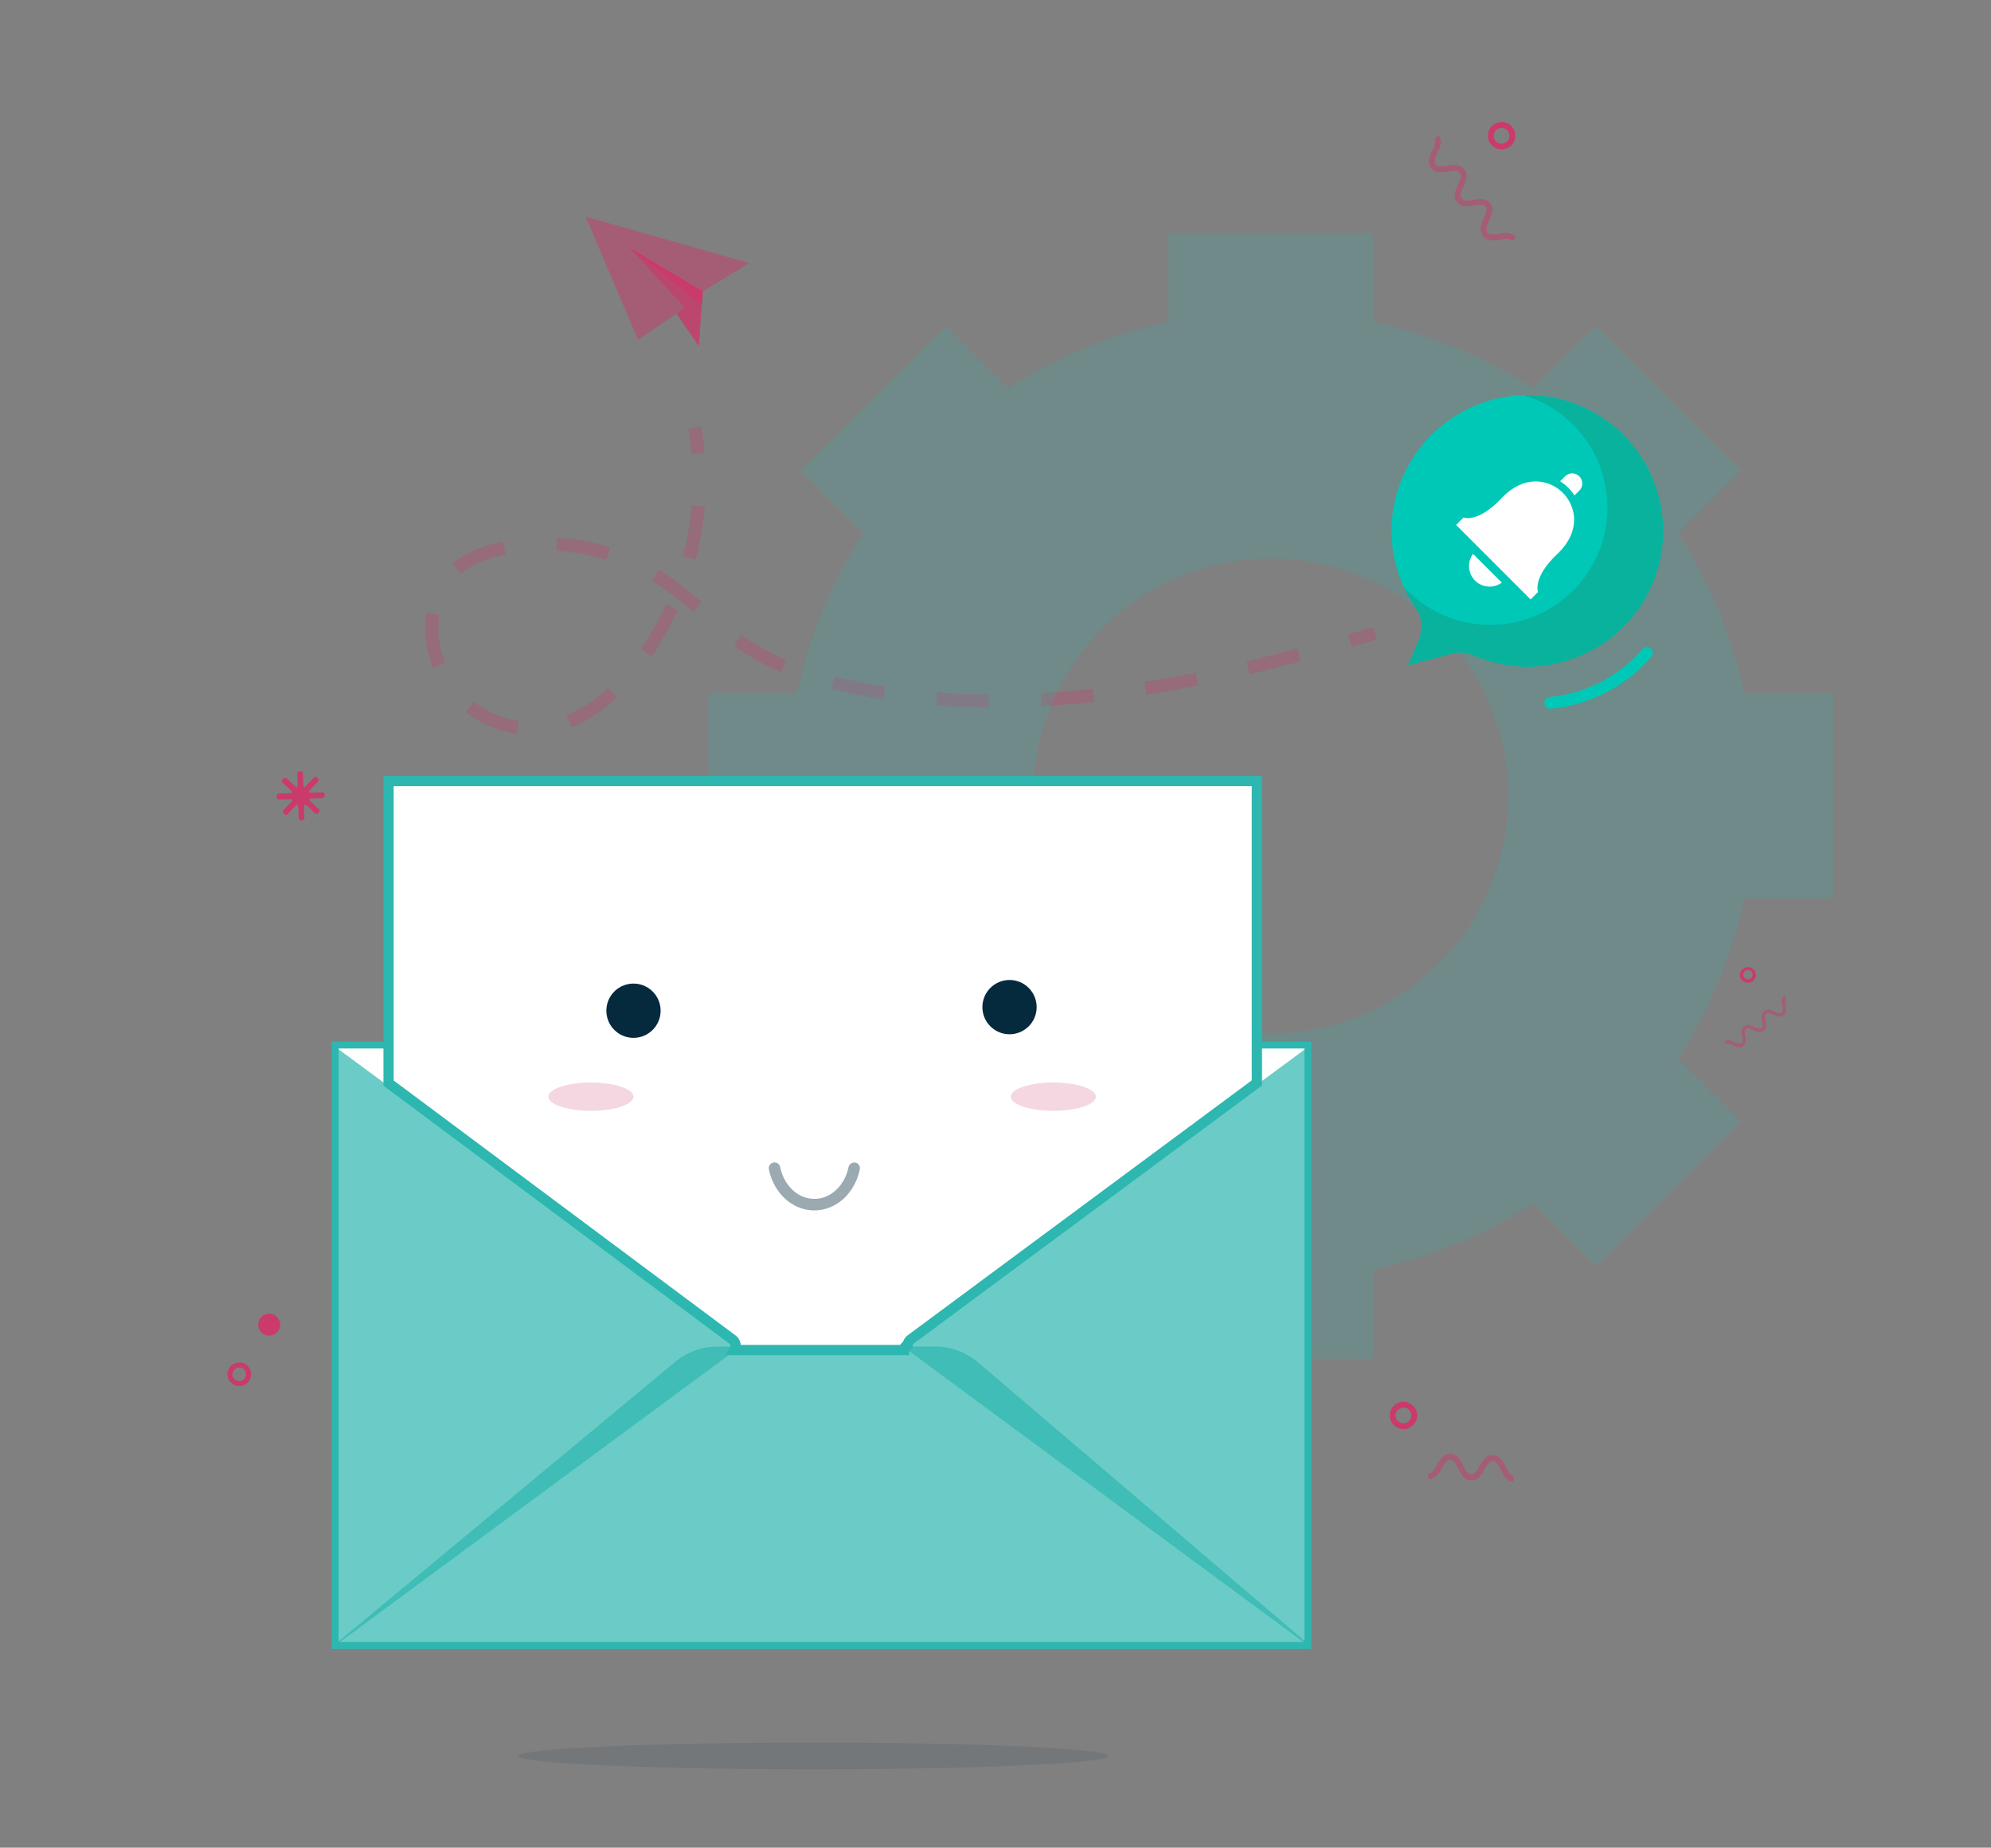 <svg id="Capa_1" data-name="Capa 1" xmlns="http://www.w3.org/2000/svg" viewBox="0 0 581.88 539.89"><rect x="0" y="0" width="581.88" height="539.89" fill="#808080" stroke="none"/><defs><style>.cls-1{opacity:0.3;}.cls-10,.cls-11,.cls-2,.cls-7{fill:#ca3a6b;}.cls-3,.cls-5{fill:#2db7b0;}.cls-3,.cls-7{opacity:0.2;}.cls-13,.cls-4,.cls-6{fill:#fff;}.cls-4,.cls-6{stroke:#2db7b0;stroke-miterlimit:10;}.cls-4{stroke-width:2px;}.cls-5{opacity:0.7;}.cls-6{stroke-width:3px;}.cls-15,.cls-8,.cls-9{fill:#05293d;}.cls-8{opacity:0.4;isolation:isolate;}.cls-10{opacity:0.5;}.cls-11{opacity:0.6;}.cls-12{fill:#00c8b7;}.cls-14{fill:#08b29d;}.cls-15{opacity:0.1;}</style></defs><title>configure-mail-flxg</title><g class="cls-1"><path class="cls-2" d="M202.16,132.71c-.23-2.48-.56-5-1-7.38l3.75-.69c.47,2.54.82,5.14,1,7.73Z"/><path class="cls-2" d="M151,214.39a31.61,31.61,0,0,1-14.84-6.32l2.36-3a27.7,27.7,0,0,0,13,5.55Zm16-1.82L165.6,209a38.38,38.38,0,0,0,12.08-8l2.62,2.76A42.13,42.13,0,0,1,167,212.57Zm-40.45-17.48A31.36,31.36,0,0,1,124.39,181c0-.39.07-.77.12-1.16l.11-.81,3.76.58-.09.69c0,.34-.08.67-.1,1a27.48,27.48,0,0,0,1.9,12.35Zm147,11,.28-3.8c4.95.38,10.06.59,15.18.62l0,3.81C283.77,206.69,278.57,206.48,273.54,206.09Zm-15.37-1.74-2.41-.38c-4.63-.77-8.82-1.64-12.8-2.66l.95-3.69c3.87,1,8,1.84,12.48,2.59l2.35.37Zm46.23,2-.21-3.81c4.94-.27,10-.69,15.17-1.26l.41,3.79C314.58,205.64,309.41,206.07,304.4,206.35Zm-76.22-10a74,74,0,0,1-12-6.51c-.57-.39-1.14-.78-1.69-1.18l2.22-3.1,1.6,1.12a70.68,70.68,0,0,0,11.37,6.18Zm-37.77-4.57-3.15-2.16a85,85,0,0,0,7.36-13l3.47,1.57A90,90,0,0,1,190.41,191.75ZM335.05,203l-.6-3.76c4.84-.77,9.89-1.68,15-2.7l.75,3.73C345,201.32,339.94,202.24,335.05,203Zm30.18-6-.88-3.71q7.44-1.75,14.81-3.73l1,3.68Q372.72,195.21,365.23,197Zm-162.7-18.18a105.49,105.49,0,0,0-10.71-8.36l-1.21-.77,2-3.24,1.29.83a107,107,0,0,1,11.1,8.65Zm-67.82-11.23-2.43-2.93c3.6-3,8.37-5.09,14.58-6.37l1,3.68C142.13,163.15,137.78,165,134.71,167.58Zm42.43-4a61,61,0,0,0-13-2.52l-1.54-.1.21-3.81a64.49,64.49,0,0,1,15.5,2.8Zm26.18-.13-3.69-1a87.32,87.32,0,0,0,2.55-14.76l3.8.33A92.92,92.92,0,0,1,203.32,163.41Z"/><path class="cls-2" d="M395.11,189.05,394,185.39q3.66-1.06,7.3-2.16l1.1,3.65Z"/></g><path class="cls-3" d="M509.8,202.65a140.73,140.73,0,0,0-19.42-46.86l18.31-18.32L466.42,95.23l-18.3,18.3A141,141,0,0,0,401.25,94.1V68.23H341.49V94.1a141,141,0,0,0-46.87,19.43l-18.3-18.3L234,137.47l18.32,18.32a141,141,0,0,0-19.43,46.86H207l0,59.77h26a140.8,140.8,0,0,0,19.43,46.87L234,327.67,276.22,370l18.4-18.4A140.78,140.78,0,0,0,341.49,371v26h59.76V371a140.78,140.78,0,0,0,46.87-19.42l18.4,18.4,42.25-42.28-18.39-18.38a140.57,140.57,0,0,0,19.42-46.87h26V202.65ZM371.37,302a69.42,69.42,0,1,1,69.42-69.42A69.42,69.42,0,0,1,371.37,302Z"/><rect class="cls-4" x="97.96" y="305.37" width="284.26" height="175.42"/><path class="cls-5" d="M197.09,398.14,97.77,480.6l284.72-.09-96.58-82.37a19.57,19.57,0,0,0-12.7-4.69H209.8A19.62,19.62,0,0,0,197.09,398.14Z"/><path class="cls-5" d="M266,395l116.32,85.84V305.9L266,391.74A2,2,0,0,0,266,395Z"/><path class="cls-6" d="M113.56,228.23v88.25l100.6,75a2.32,2.32,0,0,1,.49,3h49.54a1.4,1.4,0,0,1,.85-1.32l.22-.12a2.26,2.26,0,0,1,.83-1.6l101.24-75V228.23Z"/><path class="cls-5" d="M214.28,391.74,98,305.9V480.79L214.28,395A2,2,0,0,0,214.28,391.74Z"/><ellipse class="cls-7" cx="172.7" cy="320.45" rx="12.43" ry="4.14"/><ellipse class="cls-7" cx="307.83" cy="320.45" rx="12.43" ry="4.14"/><path class="cls-8" d="M249.6,339.7A1.68,1.68,0,0,0,248,341c-1.12,5.38-5.16,9.3-10,9.3s-8.88-3.92-10-9.3a1.66,1.66,0,0,0-1.63-1.33h0a1.68,1.68,0,0,0-1.66,2c1.43,6.93,6.82,12,13.29,12s11.85-5.07,13.29-12a1.68,1.68,0,0,0-1.66-2Z"/><circle class="cls-9" cx="185.14" cy="295.33" r="7.93"/><circle class="cls-9" cx="295.04" cy="294.28" r="7.93"/><polygon class="cls-10" points="171.14 63.3 186.49 99.31 197.71 91.63 204.21 101.08 205.38 85.14 218.96 76.87 171.14 63.3"/><polygon class="cls-11" points="200.19 89.93 186.49 99.31 197.71 91.63 204.21 101.08 205.38 85.14 183.75 72.26 200.19 89.93"/><polygon class="cls-2" points="205.09 89.05 183.75 72.26 205.38 85.14 205.09 89.05"/><path class="cls-12" d="M453.18,207.1a1.72,1.72,0,0,1-.17-3.44,40.91,40.91,0,0,0,27-14,1.72,1.72,0,1,1,2.6,2.26,44.36,44.36,0,0,1-29.24,15.17Z"/><path class="cls-12" d="M442.33,115.66a39.82,39.82,0,0,0-35.54,36.57,39.34,39.34,0,0,0,7,25.41,9.61,9.61,0,0,1,.91,9.17l-3.13,7.54L424.34,191a9.65,9.65,0,0,1,6.27.49,39.66,39.66,0,1,0,11.72-75.86Z"/><path class="cls-13" d="M447.33,175.16l2.18-2.18s-1.73-4.08,5.52-11c4.32-4.09,5.29-8.06,4.94-11.3a11.33,11.33,0,0,0-9.94-9.93c-3.24-.36-7.2.61-11.3,4.93-6.88,7.26-11,5.53-11,5.53l-2.18,2.18Z"/><path class="cls-13" d="M430.51,161.85a6,6,0,0,0,8.39,8.39Z"/><path class="cls-13" d="M461.49,143.43l-1.36,1.36a13,13,0,0,0-4.18-4.16l1.37-1.37a2.95,2.95,0,1,1,4.17,4.17Z"/><path class="cls-14" d="M445.28,115.49a34.26,34.26,0,1,1-35,56,40,40,0,0,0,3.49,6.15,9.61,9.61,0,0,1,.91,9.17l-3.13,7.54L424.34,191a9.65,9.65,0,0,1,6.27.49,39.65,39.65,0,1,0,14.67-76Z"/><path class="cls-2" d="M508.49,284.8a2.36,2.36,0,0,1,4.71,0,2.28,2.28,0,0,1-2.42,2.33,2.31,2.31,0,0,1-2.29-2.37m2.32-1.34a1.37,1.37,0,0,0-1.32,1.42,1.34,1.34,0,0,0,1.34,1.3,1.32,1.32,0,0,0,1.37-1.36,1.34,1.34,0,0,0-1.39-1.36"/><path class="cls-2" d="M75.81,388.54a3.26,3.26,0,0,1,1.39-4.33,3.19,3.19,0,0,1,4.3,1.41,3.1,3.1,0,0,1-1.39,4.27,3.16,3.16,0,0,1-4.3-1.35"/><path class="cls-10" d="M520.27,297a2.71,2.71,0,0,1-1.47-.3c-.49-.2-1-.44-1.47-.61-1-.33-1.52.09-1.46,1.16a6.61,6.61,0,0,0,.14,1,6.37,6.37,0,0,1,.09,1.38,1.86,1.86,0,0,1-2.38,1.82,8,8,0,0,1-1.39-.52c-.63-.25-1.29-.78-2-.29s-.35,1.27-.25,1.93a7.63,7.63,0,0,1,.1,1.58A1.84,1.84,0,0,1,508,306a7,7,0,0,1-1.58-.57,2.62,2.62,0,0,0-1.7-.4c-.28.06-.43-.13-.57-.31s-.19-.48.16-.6a2.26,2.26,0,0,1,1.56,0c.43.16.85.37,1.28.54a6.44,6.44,0,0,0,.93.33.87.87,0,0,0,1.16-.85,3.89,3.89,0,0,0-.06-1.18,11.22,11.22,0,0,1-.17-1.28,1.91,1.91,0,0,1,2.6-2.05,13.93,13.93,0,0,1,1.46.59c.55.21,1.12.59,1.69.17s.39-1.08.32-1.66-.16-.92-.19-1.38a2,2,0,0,1,2.74-2.15c.59.2,1.15.5,1.74.72,1.15.43,1.74,0,1.64-1.22,0-.53-.16-1-.23-1.57a2.6,2.6,0,0,1,.26-1.64c.1-.19.22-.48.48-.41s.58.44.46.67c-.49,1,0,2,0,2.93.08,1.39-.51,2.25-1.72,2.4"/><path class="cls-2" d="M410.25,417.59a4,4,0,1,1-.13-8,4,4,0,0,1,.13,8m0-1.69a2.29,2.29,0,0,0,2.2-2.44,2.23,2.23,0,0,0-2.47-2.14,2.31,2.31,0,0,0-2.16,2.32,2.38,2.38,0,0,0,2.43,2.26"/><path class="cls-10" d="M432.54,428.13a18.52,18.52,0,0,1,1.36-1.87,3.12,3.12,0,0,1,4.84.14,14.11,14.11,0,0,1,1.53,2.59c.44.84.78,1.76,1.74,2.17.5.2.38.62.39,1,0,.59-.22.81-.83.64a3.55,3.55,0,0,1-1.94-1.52c-.43-.65-.76-1.36-1.14-2a12.42,12.42,0,0,0-.94-1.58,1.46,1.46,0,0,0-2.53-.1,18.62,18.62,0,0,0-1.48,2.22,9.73,9.73,0,0,1-1,1.52,3.18,3.18,0,0,1-5.28-.33,18.32,18.32,0,0,1-1.08-1.88,18,18,0,0,0-.9-1.61c-.88-1.25-1.93-1.31-2.86-.12a21.23,21.23,0,0,0-1.42,2.28,5,5,0,0,1-2.34,2.3c-.35.14-.82.4-1.07,0s-.33-1.17.1-1.36c1.66-.76,2-2.47,3-3.74.2-.26.38-.55.61-.8a3.2,3.2,0,0,1,5.19.15A19.3,19.3,0,0,1,428,429c.46.83.85,1.82,2,1.82s1.56-1,2-1.77c.18-.29.34-.58.52-.9"/><path class="cls-2" d="M92.54,231.54l1.34,0c.52,0,1-.05,1,.72s-.39.94-1,1c-.83,0-1.67,0-2.51.07-.32,0-.77-.11-.91.21s.32.64.57.89c.63.64,1.27,1.26,2,1.85s.34.81,0,1.24-.71.39-1.1,0c-.76-.74-1.54-1.47-2.33-2.18-.44-.39-.72-.22-.72.33,0,1,0,2,.08,3,0,.58-.11,1-.8,1s-.86-.31-.87-.91c0-1-.08-2-.13-3,0-.21,0-.46-.25-.57s-.42.13-.56.27c-.74.77-1.47,1.53-2.18,2.32-.41.45-.73.36-1.12,0s-.56-.67-.12-1.12q1.15-1.22,2.28-2.46c.11-.11.24-.29.22-.42s-.31-.27-.53-.27l-3.18.07c-.52,0-.84-.11-.87-.72s.15-1,.82-1c1.06,0,2.12,0,3.18-.09.22,0,.49,0,.51-.28,0-.12-.13-.29-.24-.4-.76-.74-1.52-1.48-2.31-2.19-.43-.4-.59-.71-.12-1.23s.88-.44,1.35,0c.7.72,1.45,1.39,2.19,2.07.15.14.31.39.57.23s.15-.38.15-.6c0-1,0-2-.08-3,0-.61.16-.94.81-1s.85.33.87.91c0,1.06,0,2.12.1,3.18a.68.68,0,0,0,.14.44c.23.19.41,0,.56-.18.74-.77,1.47-1.53,2.18-2.32.4-.44.74-.6,1.24-.1s.5.77,0,1.24c-.79.79-1.54,1.62-2.29,2.45-.32.36-.2.6.29.6l1.84,0v0"/><path class="cls-10" d="M432.73,67.27a4.88,4.88,0,0,1,.51-2.49c.34-.83.76-1.63,1-2.48.56-1.7-.15-2.58-1.95-2.48a15.43,15.43,0,0,0-1.66.24,10.17,10.17,0,0,1-2.34.16,3.16,3.16,0,0,1-3.07-4,14.15,14.15,0,0,1,.88-2.35c.42-1.06,1.32-2.16.5-3.3s-2.15-.59-3.28-.43a12.63,12.63,0,0,1-2.67.18,3.13,3.13,0,0,1-3-3.8,11.22,11.22,0,0,1,1-2.67,4.47,4.47,0,0,0,.68-2.87c-.11-.48.21-.72.52-1s.81-.33,1,.27a3.78,3.78,0,0,1,0,2.63c-.27.73-.61,1.44-.9,2.17a8.9,8.9,0,0,0-.56,1.57,1.46,1.46,0,0,0,1.43,2,7.06,7.06,0,0,0,2-.11,20,20,0,0,1,2.16-.29c2.67-.09,4.2,1.83,3.47,4.39a25.36,25.36,0,0,1-1,2.49c-.36.92-1,1.89-.28,2.84s1.82.66,2.81.55c.77-.08,1.54-.28,2.32-.32,2.94-.18,4.53,1.84,3.63,4.63-.33,1-.84,1.95-1.21,2.94-.73,2,0,2.94,2.06,2.78.89-.07,1.77-.28,2.66-.39a4.43,4.43,0,0,1,2.77.43c.32.19.82.39.69.81s-.73,1-1.13.79c-1.69-.83-3.31,0-4.94.05-2.37.13-3.82-.86-4.08-2.91"/><path class="cls-2" d="M434.85,39.65a4,4,0,0,1,4.11-4,4,4,0,1,1-4.11,4m3.94-2.27a2.3,2.3,0,0,0-2.24,2.4,2.3,2.3,0,1,0,2.24-2.4"/><path class="cls-2" d="M70,405a3.48,3.48,0,0,1-3.52-3.31,3.43,3.43,0,0,1,3.41-3.56,3.36,3.36,0,0,1,3.49,3.44A3.41,3.41,0,0,1,70,405m0-1.46a2,2,0,0,0,1.9-2.1,1.92,1.92,0,0,0-2.12-1.84,2,2,0,0,0-1.86,2,2,2,0,0,0,2.08,1.94"/><ellipse class="cls-15" cx="237.7" cy="513.08" rx="86.3" ry="3.92"/></svg>